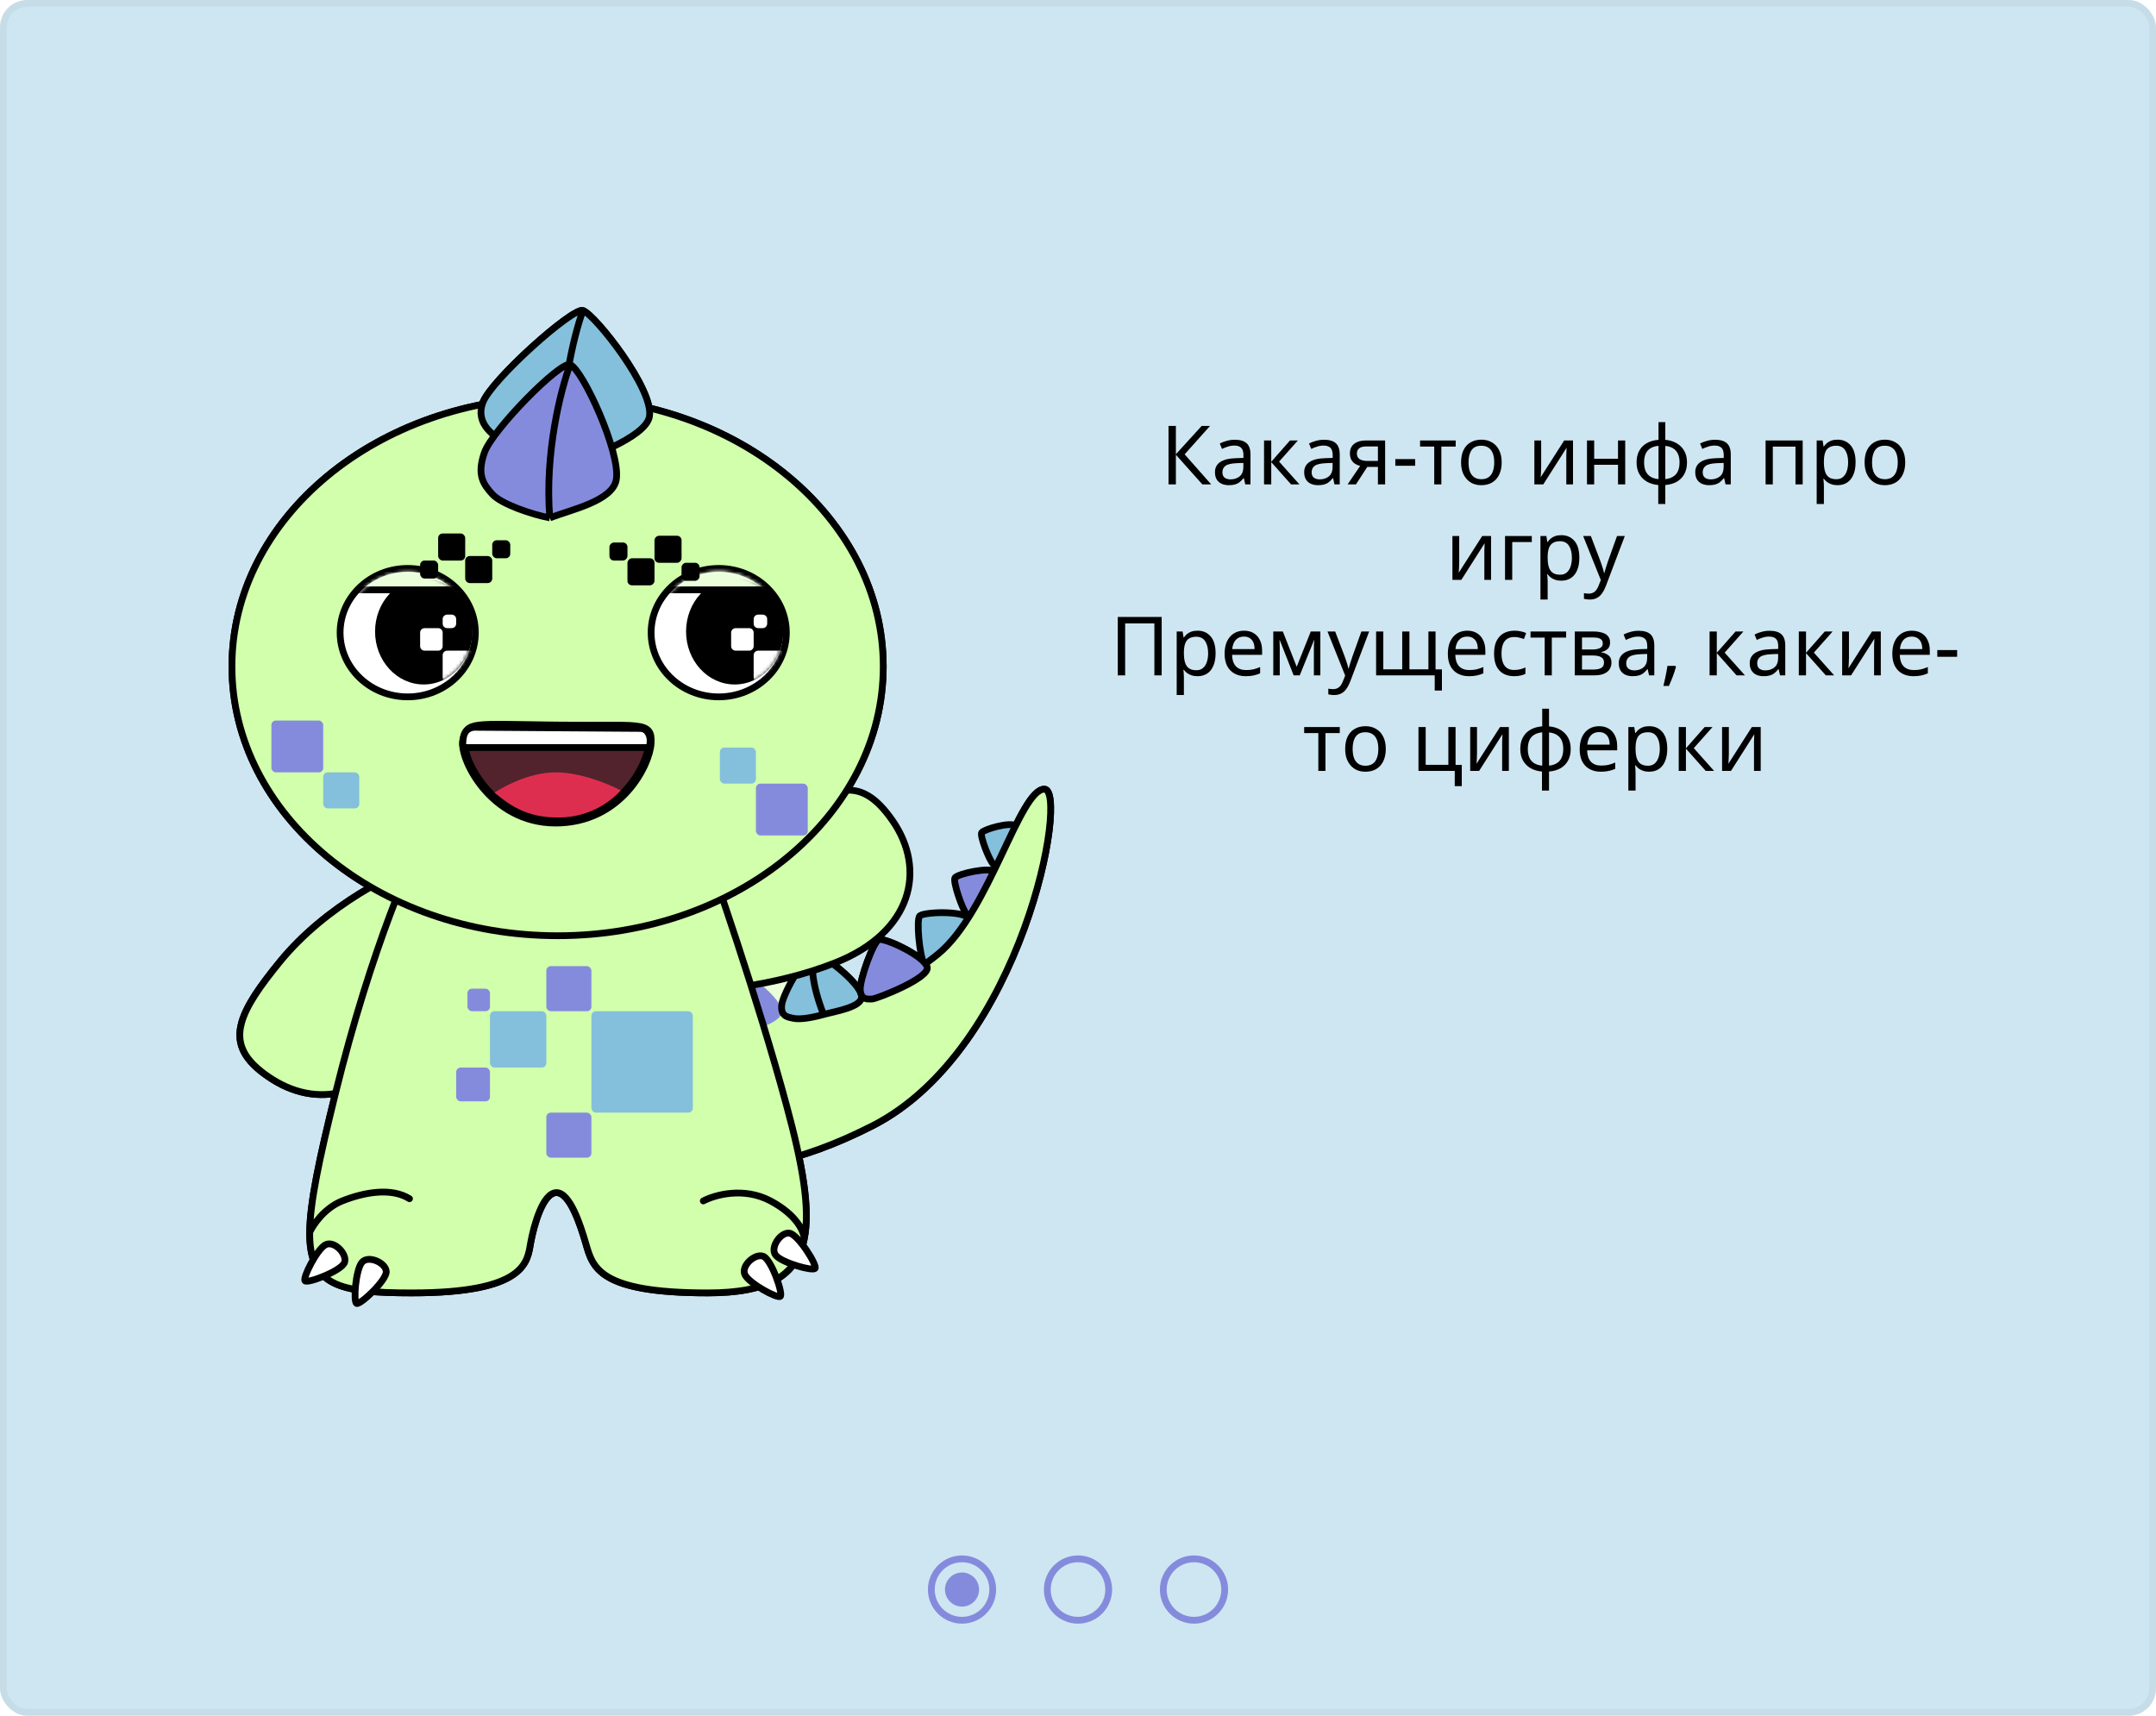 <svg width="632" height="503" viewBox="0 0 632 503" fill="none" xmlns="http://www.w3.org/2000/svg">
<rect width="632" height="503" rx="8" fill="#84C0DC" fill-opacity="0.4"/>
<rect x="1" y="1" width="630" height="501" rx="7" stroke="black" stroke-opacity="0.04" stroke-width="2"/>
<g clip-path="url(#clip0_1_839)">
<path d="M316 456C310.48 456 306 460.48 306 466C306 471.52 310.48 476 316 476C321.52 476 326 471.52 326 466C326 460.48 321.52 456 316 456ZM316 474C311.58 474 308 470.42 308 466C308 461.58 311.58 458 316 458C320.42 458 324 461.58 324 466C324 470.42 320.42 474 316 474Z" fill="#858BDC"/>
</g>
<g clip-path="url(#clip1_1_839)">
<path d="M350 456C344.48 456 340 460.48 340 466C340 471.52 344.48 476 350 476C355.52 476 360 471.52 360 466C360 460.48 355.52 456 350 456ZM350 474C345.58 474 342 470.42 342 466C342 461.58 345.58 458 350 458C354.42 458 358 461.58 358 466C358 470.42 354.42 474 350 474Z" fill="#858BDC"/>
</g>
<g clip-path="url(#clip2_1_839)">
<path d="M282 461C279.24 461 277 463.24 277 466C277 468.76 279.24 471 282 471C284.76 471 287 468.76 287 466C287 463.24 284.76 461 282 461ZM282 456C276.48 456 272 460.48 272 466C272 471.52 276.48 476 282 476C287.52 476 292 471.52 292 466C292 460.48 287.52 456 282 456ZM282 474C277.58 474 274 470.42 274 466C274 461.58 277.58 458 282 458C286.42 458 290 461.58 290 466C290 470.42 286.42 474 282 474Z" fill="#858BDC"/>
</g>
<path d="M226.871 295.439C208.638 298.61 195.051 309.312 190.537 314.267L183.931 337.058C191.528 337.829 211.347 352.583 255.609 330.122C299.87 307.661 313.413 231.358 306.146 231.358C298.88 231.358 289.961 267.362 275.097 279.584C260.233 291.806 249.663 291.475 226.871 295.439Z" fill="#EAFEDA" stroke="black" stroke-width="1.982"/>
<g filter="url(#filter0_ii_1_839)">
<path d="M207.356 305.131C205.842 304.872 203.156 304.899 203.292 300.785C203.428 296.672 211.078 282.613 213.115 282.514C215.662 282.39 228.407 291.543 229.157 296.143C229.751 299.785 221.008 301.784 217.272 303.158C213.535 304.533 209.626 305.518 207.356 305.131Z" fill="#858BDC"/>
</g>
<g filter="url(#filter1_ii_1_839)">
<path d="M232.43 298.506C231.104 298.19 228.712 298.048 229.169 294.51C229.625 290.973 236.539 279.234 238.36 279.274C240.636 279.323 252.272 288.088 252.564 292.1C252.795 295.276 244.852 296.461 241.415 297.416C237.978 298.371 234.42 298.98 232.43 298.506Z" fill="#84C0DC"/>
</g>
<path d="M241.415 297.416C237.978 298.371 234.42 298.98 232.43 298.506C231.104 298.19 228.712 298.048 229.169 294.51C229.625 290.973 236.539 279.234 238.36 279.274M241.415 297.416C244.852 296.461 252.795 295.276 252.564 292.1C252.272 288.088 240.636 279.323 238.36 279.274M241.415 297.416C237.964 288.552 237.771 283.076 238.36 279.274" stroke="black" stroke-width="1.982"/>
<g filter="url(#filter2_ii_1_839)">
<path d="M255.659 292.875C254.469 292.886 252.397 293.258 252.178 290.256C251.959 287.253 256.122 275.778 257.688 275.438C259.645 275.013 270.847 280.249 271.789 283.488C272.731 286.728 256.848 292.863 255.659 292.875Z" fill="#858BDC"/>
</g>
<path d="M255.659 292.875C254.469 292.886 252.397 293.258 252.178 290.256C251.959 287.253 256.122 275.778 257.688 275.438C259.645 275.013 270.847 280.249 271.789 283.488C272.731 286.728 256.848 292.863 255.659 292.875Z" stroke="black" stroke-width="1.982"/>
<g filter="url(#filter3_ii_1_839)">
<path d="M274.639 283.173C273.693 283.666 272.179 284.805 270.864 282.506C269.55 280.207 268.521 269.386 269.643 268.479C271.045 267.345 281.982 266.951 283.963 269.145C285.945 271.338 275.585 282.68 274.639 283.173Z" fill="#84C0DC"/>
</g>
<path d="M274.639 283.173C273.693 283.666 272.179 284.805 270.864 282.506C269.55 280.207 268.521 269.386 269.643 268.479C271.045 267.345 281.982 266.951 283.963 269.145C285.945 271.338 275.585 282.68 274.639 283.173Z" stroke="black" stroke-width="1.982"/>
<g filter="url(#filter4_ii_1_839)">
<path d="M286.894 268.435C286.203 268.987 285.162 270.153 283.634 268.496C282.106 266.839 279.199 258.215 279.958 257.299C280.906 256.154 289.911 254.088 291.973 255.553C294.034 257.017 287.586 267.883 286.894 268.435Z" fill="#858BDC"/>
</g>
<path d="M286.894 268.435C286.203 268.987 285.162 270.153 283.634 268.496C282.106 266.839 279.199 258.215 279.958 257.299C280.906 256.154 289.911 254.088 291.973 255.553C294.034 257.017 287.586 267.883 286.894 268.435Z" stroke="black" stroke-width="1.982"/>
<path d="M241.514 281.941C228.143 265.567 207.597 255.041 195.901 251.532C195.511 259.524 196.369 280.069 202.918 298.314C211.105 321.121 229.234 325.799 243.853 316.443C258.473 307.086 254.885 298.314 241.514 281.941Z" fill="#EAFEDA" stroke="black" stroke-width="1.982" stroke-linecap="round"/>
<path d="M82.086 281.905C95.457 265.55 116.003 255.037 127.699 251.532C128.088 259.515 127.231 280.036 120.681 298.259C112.494 321.039 94.366 325.712 79.746 316.366C65.127 307.021 68.715 298.259 82.086 281.905Z" fill="#EAFEDA" stroke="black" stroke-width="1.982" stroke-linecap="round"/>
<path d="M98.338 320.518C108.858 277.915 121.13 250.17 125.952 241.623H204.19C209.45 256.087 222.073 292.773 230.488 323.806C235.244 341.341 237.581 354.308 235.738 363.254C233.505 374.098 225.13 379.033 207.477 379.033C175.261 379.033 173.742 371.439 171.709 364.499C170.139 359.138 167.085 349.635 163.121 349.635C159.157 349.635 156.485 359.138 155.524 364.499C154.562 369.86 154.223 379.033 120.692 379.033C99.193 379.033 90.668 376.871 90.784 361.281C90.849 352.557 93.62 339.628 98.338 320.518Z" fill="#EAFEDA"/>
<path d="M235.738 363.254C233.505 374.098 225.13 379.033 207.477 379.033C175.261 379.033 173.742 371.439 171.709 364.499C170.139 359.138 167.085 349.635 163.121 349.635C159.157 349.635 156.485 359.138 155.524 364.499C154.562 369.86 154.223 379.033 120.692 379.033C99.193 379.033 90.668 376.871 90.784 361.281M235.738 363.254C237.581 354.308 235.244 341.341 230.488 323.806C222.073 292.773 209.45 256.087 204.19 241.623H125.952C121.13 250.17 108.858 277.915 98.338 320.518C93.62 339.628 90.849 352.557 90.784 361.281M235.738 363.254C235.742 361.281 233.776 356.285 225.886 352.077C217.997 347.869 209.45 350.324 206.162 352.077M90.784 361.281C91.768 359.09 95.051 354.181 100.31 352.077C106.885 349.447 114.775 348.132 120.034 351.419" stroke="black" stroke-width="1.982" stroke-linecap="round"/>
<path d="M258.912 195.379C258.912 238.813 216.355 274.324 163.451 274.324C110.548 274.324 67.991 238.813 67.991 195.379C67.991 151.945 110.548 116.434 163.451 116.434C216.355 116.434 258.912 151.945 258.912 195.379Z" fill="#EAFEDA" stroke="black" stroke-width="1.982"/>
<rect x="79.552" y="211.234" width="15.194" height="15.194" rx="1.321" fill="#858BDC"/>
<rect x="94.746" y="226.428" width="10.57" height="10.57" rx="1.321" fill="#84C0DC"/>
<rect x="221.587" y="229.731" width="15.194" height="15.194" rx="1.321" fill="#858BDC"/>
<rect x="211.016" y="219.161" width="10.57" height="10.57" rx="1.321" fill="#84C0DC"/>
<path d="M148.128 130.054C145.456 128.033 139.18 124.729 141.492 118.123C143.804 111.517 167.983 89.981 170.89 91.038C174.523 92.359 191.699 114.159 190.378 122.087C189.332 128.363 171.25 134.569 164.974 136.991C159.689 136 151.261 132.425 148.128 130.054Z" fill="#84C0DC"/>
<path d="M164.974 136.991C159.689 136 151.261 132.425 148.128 130.054C145.456 128.033 139.18 124.729 141.492 118.123C143.804 111.517 167.983 89.981 170.89 91.038M164.974 136.991C171.25 134.569 189.332 128.363 190.378 122.087C191.699 114.159 174.523 92.359 170.89 91.038M164.974 136.991C163.388 117.965 168.247 98.084 170.89 91.038" stroke="black" stroke-width="1.982"/>
<path d="M144.323 144.881C141.68 141.974 139.698 139.266 142.011 132.659C144.323 126.053 164.208 105.838 167.114 106.895C170.748 108.216 181.979 132.659 180.657 140.587C179.611 146.863 167.445 149.395 161.169 151.818C155.884 150.827 146.965 147.788 144.323 144.881Z" fill="#858BDC"/>
<path d="M161.169 151.818C155.884 150.827 146.965 147.788 144.323 144.881C141.68 141.974 139.698 139.266 142.011 132.659C144.323 126.053 164.208 105.838 167.114 106.895M161.169 151.818C167.445 149.395 179.611 146.863 180.657 140.587C181.979 132.659 170.748 108.216 167.114 106.895M161.169 151.818C159.583 132.792 164.472 113.942 167.114 106.895" stroke="black" stroke-width="1.982"/>
<path d="M139.339 185.469C139.339 195.823 130.512 204.297 119.52 204.297C108.528 204.297 99.701 195.823 99.701 185.469C99.701 175.116 108.528 166.642 119.52 166.642C130.512 166.642 139.339 175.116 139.339 185.469Z" fill="white" stroke="black" stroke-width="1.982"/>
<ellipse cx="124.198" cy="185.139" rx="14.257" ry="15.525" fill="black"/>
<mask id="mask0_1_839" style="mask-type:alpha" maskUnits="userSpaceOnUse" x="109" y="169" width="30" height="32">
<ellipse cx="124.144" cy="185.198" rx="14.204" ry="15.466" fill="black"/>
</mask>
<g mask="url(#mask0_1_839)">
<rect x="129.76" y="190.754" width="9.249" height="9.249" rx="1.321" fill="white"/>
<path d="M123.153 189.433C123.153 190.163 123.745 190.754 124.474 190.754H128.438C129.168 190.754 129.759 190.163 129.759 189.433V185.469C129.759 184.74 129.168 184.148 128.438 184.148H124.474C123.745 184.148 123.153 184.74 123.153 185.469V189.433Z" fill="white"/>
<path d="M129.76 182.827C129.76 183.557 130.351 184.148 131.081 184.148H132.402C133.132 184.148 133.723 183.557 133.723 182.827V181.506C133.723 180.776 133.132 180.184 132.402 180.184H131.081C130.351 180.184 129.76 180.776 129.76 181.506V182.827Z" fill="white"/>
</g>
<path d="M230.505 185.469C230.505 195.823 221.678 204.297 210.686 204.297C199.695 204.297 190.868 195.823 190.868 185.469C190.868 175.116 199.695 166.642 210.686 166.642C221.678 166.642 230.505 175.116 230.505 185.469Z" fill="white" stroke="black" stroke-width="1.982"/>
<ellipse cx="215.365" cy="185.139" rx="14.257" ry="15.525" fill="black"/>
<mask id="mask1_1_839" style="mask-type:alpha" maskUnits="userSpaceOnUse" x="100" y="167" width="39" height="37">
<path d="M138.049 185.564C138.049 195.288 129.767 203.196 119.52 203.196C109.273 203.196 100.991 195.288 100.991 185.564C100.991 175.839 109.273 167.931 119.52 167.931C129.767 167.931 138.049 175.839 138.049 185.564Z" fill="#EA3A44" stroke="black" stroke-width="0.598"/>
</mask>
<g mask="url(#mask1_1_839)">
<rect x="88.471" y="136.583" width="62.099" height="36.334" fill="#EAFEDA" stroke="black" stroke-width="1.982"/>
</g>
<mask id="mask2_1_839" style="mask-type:alpha" maskUnits="userSpaceOnUse" x="201" y="169" width="29" height="32">
<ellipse cx="215.365" cy="185.139" rx="14.257" ry="15.525" fill="black"/>
</mask>
<g mask="url(#mask2_1_839)">
<rect x="220.926" y="190.754" width="9.249" height="9.249" rx="1.321" fill="white"/>
<path d="M214.32 189.433C214.32 190.163 214.911 190.754 215.641 190.754H219.605C220.334 190.754 220.926 190.163 220.926 189.433V185.469C220.926 184.74 220.334 184.148 219.605 184.148H215.641C214.911 184.148 214.32 184.74 214.32 185.469V189.433Z" fill="white"/>
<path d="M220.926 182.827C220.926 183.557 221.518 184.148 222.247 184.148H223.569C224.298 184.148 224.89 183.557 224.89 182.827V181.506C224.89 180.776 224.298 180.184 223.569 180.184H222.247C221.518 180.184 220.926 180.776 220.926 181.506V182.827Z" fill="white"/>
</g>
<mask id="mask3_1_839" style="mask-type:alpha" maskUnits="userSpaceOnUse" x="191" y="167" width="39" height="37">
<path d="M229.215 185.438C229.215 195.162 220.933 203.07 210.686 203.07C200.439 203.07 192.157 195.162 192.157 185.438C192.157 175.713 200.439 167.805 210.686 167.805C220.933 167.805 229.215 175.713 229.215 185.438Z" fill="#EA3A44" stroke="black" stroke-width="0.598"/>
</mask>
<g mask="url(#mask3_1_839)">
<rect x="179.637" y="136.583" width="62.099" height="36.334" fill="#EAFEDA" stroke="black" stroke-width="1.982"/>
</g>
<rect x="123.153" y="164.329" width="5.285" height="5.285" rx="1.321" fill="black"/>
<rect x="144.293" y="158.384" width="5.285" height="5.285" rx="1.321" fill="black"/>
<rect x="136.366" y="163.008" width="7.928" height="7.928" rx="1.321" fill="black"/>
<rect x="128.438" y="156.402" width="7.928" height="7.928" rx="1.321" fill="black"/>
<rect width="5.285" height="5.285" rx="1.321" transform="matrix(-1 0 0 1 205.071 164.99)" fill="black"/>
<rect width="5.285" height="5.285" rx="1.321" transform="matrix(-1 0 0 1 183.931 159.044)" fill="black"/>
<rect width="7.928" height="7.928" rx="1.321" transform="matrix(-1 0 0 1 191.858 163.669)" fill="black"/>
<rect width="7.928" height="7.928" rx="1.321" transform="matrix(-1 0 0 1 199.786 157.062)" fill="black"/>
<path d="M174.682 234.686C161.697 239.182 153.54 235.421 148.917 233.176L195.112 217.18C193.18 221.694 187.666 230.19 174.682 234.686Z" fill="white" stroke="black" stroke-width="2.643" stroke-linecap="round"/>
<rect x="173.361" y="296.455" width="29.728" height="29.728" rx="1.321" fill="#84C0DC"/>
<rect x="160.148" y="326.183" width="13.213" height="13.213" rx="1.321" fill="#858BDC"/>
<rect x="160.148" y="283.242" width="13.213" height="13.213" rx="1.321" fill="#858BDC"/>
<rect x="143.633" y="296.455" width="16.516" height="16.516" rx="1.321" fill="#84C0DC"/>
<rect x="137.026" y="289.848" width="6.606" height="6.606" rx="1.321" fill="#858BDC"/>
<rect x="133.723" y="312.97" width="9.909" height="9.909" rx="1.321" fill="#858BDC"/>
<g filter="url(#filter5_ii_1_839)">
<path d="M293.928 253.215C293.369 253.713 292.538 254.747 291.208 253.412C289.879 252.077 287.168 244.903 287.771 244.094C288.526 243.082 295.976 240.931 297.745 242.079C299.514 243.228 294.488 252.717 293.928 253.215Z" fill="#84C0DC"/>
</g>
<path d="M293.928 253.215C293.369 253.713 292.538 254.747 291.208 253.412C289.879 252.077 287.168 244.903 287.771 244.094C288.526 243.082 295.976 240.931 297.745 242.079C299.514 243.228 294.488 252.717 293.928 253.215Z" stroke="black" stroke-width="1.982"/>
<path d="M223.238 304.151C206.326 293.119 206.282 273.944 208.374 265.735L201.437 268.362C201.437 268.362 195.624 271.777 201.437 290.689C207.251 309.601 221.917 318.488 228.523 320.567C228.523 320.567 225.55 305.659 223.238 304.151Z" fill="#84C0DC" stroke="black" stroke-width="2.339" stroke-linecap="round"/>
<path d="M104.594 305.142C123.422 294.11 123.471 274.935 121.142 266.726L128.865 269.353C128.865 269.353 135.337 272.768 128.865 291.68C122.393 310.592 106.065 319.479 98.71 321.558C98.71 321.558 102.02 306.65 104.594 305.142Z" fill="#84C0DC" stroke="black" stroke-width="2.339" stroke-linecap="round"/>
<path d="M226.871 295.439C208.638 298.61 195.051 309.312 190.537 314.267L183.931 337.058C191.528 337.829 211.347 352.583 255.609 330.122C299.87 307.661 313.413 231.358 306.146 231.358C298.88 231.358 289.961 267.362 275.097 279.584C260.233 291.806 249.663 291.475 226.871 295.439Z" fill="#D1FFAC" stroke="black" stroke-width="1.982"/>
<g filter="url(#filter6_ii_1_839)">
<path d="M207.356 305.131C205.842 304.872 203.156 304.899 203.292 300.785C203.428 296.672 211.078 282.613 213.115 282.514C215.662 282.39 228.407 291.543 229.157 296.143C229.751 299.785 221.008 301.784 217.272 303.158C213.535 304.533 209.626 305.518 207.356 305.131Z" fill="#858BDC"/>
</g>
<g filter="url(#filter7_ii_1_839)">
<path d="M232.43 298.506C231.104 298.19 228.712 298.048 229.169 294.51C229.625 290.973 236.539 279.234 238.36 279.274C240.636 279.323 252.272 288.088 252.564 292.1C252.795 295.276 244.852 296.461 241.415 297.416C237.978 298.371 234.42 298.98 232.43 298.506Z" fill="#84C0DC"/>
</g>
<path d="M241.415 297.416C237.978 298.371 234.42 298.98 232.43 298.506C231.104 298.19 228.712 298.048 229.169 294.51C229.625 290.973 236.539 279.234 238.36 279.274M241.415 297.416C244.852 296.461 252.795 295.276 252.564 292.1C252.272 288.088 240.636 279.323 238.36 279.274M241.415 297.416C237.964 288.552 237.771 283.076 238.36 279.274" stroke="black" stroke-width="1.982"/>
<g filter="url(#filter8_ii_1_839)">
<path d="M255.659 292.875C254.469 292.886 252.397 293.258 252.178 290.256C251.959 287.253 256.122 275.778 257.688 275.438C259.645 275.013 270.847 280.249 271.789 283.488C272.731 286.728 256.848 292.863 255.659 292.875Z" fill="#858BDC"/>
</g>
<path d="M255.659 292.875C254.469 292.886 252.397 293.258 252.178 290.256C251.959 287.253 256.122 275.778 257.688 275.438C259.645 275.013 270.847 280.249 271.789 283.488C272.731 286.728 256.848 292.863 255.659 292.875Z" stroke="black" stroke-width="1.982"/>
<path d="M227.282 244.185C211.383 258.117 201.578 279.017 198.477 290.827C206.478 290.939 226.981 289.368 244.988 282.188C267.496 273.213 271.541 254.933 261.682 240.648C251.823 226.362 243.182 230.253 227.282 244.185Z" fill="#D1FFAC" stroke="black" stroke-width="1.982" stroke-linecap="round"/>
<path d="M82.086 281.905C95.457 265.55 116.003 255.037 127.699 251.532C128.088 259.515 127.231 280.036 120.681 298.259C112.494 321.039 94.366 325.712 79.746 316.366C76.598 314.354 74.294 312.368 72.75 310.328C70.275 307.057 69.755 303.646 70.842 299.758C72.225 294.81 76.211 289.09 82.086 281.905Z" fill="#D1FFAC" stroke="black" stroke-width="1.982" stroke-linecap="round"/>
<path d="M98.338 320.518C108.858 277.915 121.13 250.17 125.952 241.623H204.19C209.45 256.087 222.073 292.773 230.488 323.806C235.244 341.341 237.581 354.308 235.738 363.254C233.505 374.098 225.13 379.033 207.477 379.033C175.261 379.033 173.742 371.439 171.709 364.499C170.139 359.138 167.085 349.635 163.121 349.635C159.157 349.635 156.485 359.138 155.524 364.499C154.562 369.86 154.223 379.033 120.692 379.033C99.193 379.033 90.668 376.871 90.784 361.281C90.849 352.557 93.62 339.628 98.338 320.518Z" fill="#D1FFAC"/>
<path d="M235.738 363.254C233.505 374.098 225.13 379.033 207.477 379.033C175.261 379.033 173.742 371.439 171.709 364.499C170.139 359.138 167.085 349.635 163.121 349.635C159.157 349.635 156.485 359.138 155.524 364.499C154.562 369.86 154.223 379.033 120.692 379.033C99.193 379.033 90.668 376.871 90.784 361.281M235.738 363.254C237.581 354.308 235.244 341.341 230.488 323.806C222.073 292.773 209.45 256.087 204.19 241.623H125.952C121.13 250.17 108.858 277.915 98.338 320.518C93.62 339.628 90.849 352.557 90.784 361.281M235.738 363.254C235.742 361.281 233.776 356.285 225.886 352.077C217.997 347.869 209.45 350.324 206.162 352.077M90.784 361.281C91.768 359.09 95.051 354.181 100.31 352.077C106.885 349.447 114.775 348.132 120.034 351.419" stroke="black" stroke-width="1.982" stroke-linecap="round"/>
<path d="M258.912 195.379C258.912 238.813 216.355 274.324 163.451 274.324C110.548 274.324 67.991 238.813 67.991 195.379C67.991 151.945 110.548 116.434 163.451 116.434C216.355 116.434 258.912 151.945 258.912 195.379Z" fill="#D1FFAC" stroke="black" stroke-width="1.982"/>
<rect x="79.552" y="211.234" width="15.194" height="15.194" rx="1.321" fill="#858BDC"/>
<rect x="94.746" y="226.428" width="10.57" height="10.57" rx="1.321" fill="#84C0DC"/>
<rect x="221.587" y="229.731" width="15.194" height="15.194" rx="1.321" fill="#858BDC"/>
<rect x="211.016" y="219.161" width="10.57" height="10.57" rx="1.321" fill="#84C0DC"/>
<path d="M148.128 130.054C145.456 128.033 139.18 124.729 141.492 118.123C143.804 111.517 167.983 89.981 170.89 91.038C174.523 92.359 191.699 114.159 190.378 122.087C189.332 128.363 171.25 134.569 164.974 136.991C159.689 136 151.261 132.425 148.128 130.054Z" fill="#84C0DC"/>
<path d="M164.974 136.991C159.689 136 151.261 132.425 148.128 130.054C145.456 128.033 139.18 124.729 141.492 118.123C143.804 111.517 167.983 89.981 170.89 91.038M164.974 136.991C171.25 134.569 189.332 128.363 190.378 122.087C191.699 114.159 174.523 92.359 170.89 91.038M164.974 136.991C163.388 117.965 168.247 98.084 170.89 91.038" stroke="black" stroke-width="1.982"/>
<path d="M144.323 144.881C141.68 141.974 139.698 139.266 142.011 132.659C144.323 126.053 164.208 105.838 167.114 106.895C170.748 108.216 181.979 132.659 180.657 140.587C179.611 146.863 167.445 149.395 161.169 151.818C155.884 150.827 146.965 147.788 144.323 144.881Z" fill="#858BDC"/>
<path d="M161.169 151.818C155.884 150.827 146.965 147.788 144.323 144.881C141.68 141.974 139.698 139.266 142.011 132.659C144.323 126.053 164.208 105.838 167.114 106.895M161.169 151.818C167.445 149.395 179.611 146.863 180.657 140.587C181.979 132.659 170.748 108.216 167.114 106.895M161.169 151.818C159.583 132.792 164.472 113.942 167.114 106.895" stroke="black" stroke-width="1.982"/>
<path d="M139.339 185.469C139.339 195.823 130.512 204.297 119.52 204.297C108.528 204.297 99.701 195.823 99.701 185.469C99.701 175.116 108.528 166.642 119.52 166.642C130.512 166.642 139.339 175.116 139.339 185.469Z" fill="white" stroke="black" stroke-width="1.982"/>
<ellipse cx="124.198" cy="185.139" rx="14.257" ry="15.525" fill="black"/>
<mask id="mask4_1_839" style="mask-type:alpha" maskUnits="userSpaceOnUse" x="109" y="169" width="30" height="32">
<ellipse cx="124.144" cy="185.198" rx="14.204" ry="15.466" fill="black"/>
</mask>
<g mask="url(#mask4_1_839)">
<rect x="129.76" y="190.754" width="9.249" height="9.249" rx="1.321" fill="white"/>
<path d="M123.153 189.433C123.153 190.163 123.745 190.754 124.474 190.754H128.438C129.168 190.754 129.759 190.163 129.759 189.433V185.469C129.759 184.74 129.168 184.148 128.438 184.148H124.474C123.745 184.148 123.153 184.74 123.153 185.469V189.433Z" fill="white"/>
<path d="M129.76 182.827C129.76 183.557 130.351 184.148 131.081 184.148H132.402C133.132 184.148 133.723 183.557 133.723 182.827V181.506C133.723 180.776 133.132 180.184 132.402 180.184H131.081C130.351 180.184 129.76 180.776 129.76 181.506V182.827Z" fill="white"/>
</g>
<path d="M230.505 185.469C230.505 195.823 221.678 204.297 210.686 204.297C199.695 204.297 190.868 195.823 190.868 185.469C190.868 175.116 199.695 166.642 210.686 166.642C221.678 166.642 230.505 175.116 230.505 185.469Z" fill="white" stroke="black" stroke-width="1.982"/>
<ellipse cx="215.365" cy="185.139" rx="14.257" ry="15.525" fill="black"/>
<mask id="mask5_1_839" style="mask-type:alpha" maskUnits="userSpaceOnUse" x="100" y="167" width="39" height="37">
<path d="M138.049 185.564C138.049 195.288 129.767 203.196 119.52 203.196C109.273 203.196 100.991 195.288 100.991 185.564C100.991 175.839 109.273 167.931 119.52 167.931C129.767 167.931 138.049 175.839 138.049 185.564Z" fill="#EA3A44" stroke="black" stroke-width="0.598"/>
</mask>
<g mask="url(#mask5_1_839)">
<rect x="88.471" y="136.583" width="62.099" height="36.334" fill="#EAFEDA" stroke="black" stroke-width="1.982"/>
</g>
<mask id="mask6_1_839" style="mask-type:alpha" maskUnits="userSpaceOnUse" x="201" y="169" width="29" height="32">
<ellipse cx="215.365" cy="185.139" rx="14.257" ry="15.525" fill="black"/>
</mask>
<g mask="url(#mask6_1_839)">
<rect x="220.926" y="190.754" width="9.249" height="9.249" rx="1.321" fill="white"/>
<path d="M214.32 189.433C214.32 190.163 214.911 190.754 215.641 190.754H219.605C220.334 190.754 220.926 190.163 220.926 189.433V185.469C220.926 184.74 220.334 184.148 219.605 184.148H215.641C214.911 184.148 214.32 184.74 214.32 185.469V189.433Z" fill="white"/>
<path d="M220.926 182.827C220.926 183.557 221.518 184.148 222.247 184.148H223.569C224.298 184.148 224.89 183.557 224.89 182.827V181.506C224.89 180.776 224.298 180.184 223.569 180.184H222.247C221.518 180.184 220.926 180.776 220.926 181.506V182.827Z" fill="white"/>
</g>
<mask id="mask7_1_839" style="mask-type:alpha" maskUnits="userSpaceOnUse" x="191" y="167" width="39" height="37">
<path d="M229.215 185.438C229.215 195.162 220.933 203.07 210.686 203.07C200.439 203.07 192.157 195.162 192.157 185.438C192.157 175.713 200.439 167.805 210.686 167.805C220.933 167.805 229.215 175.713 229.215 185.438Z" fill="#EA3A44" stroke="black" stroke-width="0.598"/>
</mask>
<g mask="url(#mask7_1_839)">
<rect x="179.637" y="136.583" width="62.099" height="36.334" fill="#EAFEDA" stroke="black" stroke-width="1.982"/>
</g>
<rect x="123.153" y="164.329" width="5.285" height="5.285" rx="1.321" fill="black"/>
<rect x="144.293" y="158.384" width="5.285" height="5.285" rx="1.321" fill="black"/>
<rect x="136.366" y="163.008" width="7.928" height="7.928" rx="1.321" fill="black"/>
<rect x="128.438" y="156.402" width="7.928" height="7.928" rx="1.321" fill="black"/>
<rect width="5.285" height="5.285" rx="1.321" transform="matrix(-1 0 0 1 205.071 164.99)" fill="black"/>
<rect width="5.285" height="5.285" rx="1.321" transform="matrix(-1 0 0 1 183.931 159.044)" fill="black"/>
<rect width="7.928" height="7.928" rx="1.321" transform="matrix(-1 0 0 1 191.858 163.669)" fill="black"/>
<rect width="7.928" height="7.928" rx="1.321" transform="matrix(-1 0 0 1 199.786 157.062)" fill="black"/>
<path d="M162.86 240.962C143.772 240.962 134.714 221.804 136.035 216.849C137.357 211.895 137.826 212.555 162.86 212.885C187.895 213.216 190.867 211.564 190.537 217.84C190.207 224.116 181.949 240.962 162.86 240.962Z" fill="#52232C" stroke="black" stroke-width="2.643" stroke-linecap="round"/>
<rect x="173.361" y="296.455" width="29.728" height="29.728" rx="1.321" fill="#84C0DC"/>
<rect x="160.148" y="326.183" width="13.213" height="13.213" rx="1.321" fill="#858BDC"/>
<rect x="160.148" y="283.242" width="13.213" height="13.213" rx="1.321" fill="#858BDC"/>
<rect x="143.633" y="296.455" width="16.516" height="16.516" rx="1.321" fill="#84C0DC"/>
<rect x="137.026" y="289.848" width="6.606" height="6.606" rx="1.321" fill="#858BDC"/>
<rect x="133.723" y="312.97" width="9.909" height="9.909" rx="1.321" fill="#858BDC"/>
<path d="M104.499 382.119C103.55 381.509 104.251 372.354 106.073 370.107C107.894 367.86 113.11 370.173 113.225 372.775C113.339 375.377 105.447 382.729 104.499 382.119Z" fill="white" stroke="black" stroke-width="1.982" stroke-linecap="round"/>
<path d="M228.721 380.073C227.778 380.691 219.7 376.325 218.389 373.747C217.077 371.169 221.313 367.346 223.736 368.3C226.16 369.254 229.664 379.454 228.721 380.073Z" fill="white" stroke="black" stroke-width="1.982" stroke-linecap="round"/>
<path d="M89.393 375.475C88.744 374.553 92.845 366.337 95.379 364.942C97.913 363.547 101.872 367.657 100.998 370.11C100.123 372.563 90.042 376.397 89.393 375.475Z" fill="white" stroke="black" stroke-width="1.982" stroke-linecap="round"/>
<path d="M238.914 371.871C238.134 372.686 229.282 370.246 227.425 368.029C225.567 365.811 228.836 361.134 231.411 361.519C233.987 361.904 239.694 371.056 238.914 371.871Z" fill="white" stroke="black" stroke-width="1.982" stroke-linecap="round"/>
<path d="M162.13 226.441C154.731 226.705 147.596 230.612 144.954 232.374C149.909 236.338 154.533 239.654 163.782 239.654C173.366 239.654 179.637 234.356 181.949 231.713C178.205 229.731 169.529 226.177 162.13 226.441Z" fill="#DE2E50"/>
<path d="M189.813 219.161H136.299C135.961 219.161 135.68 218.907 135.668 218.569C135.639 217.774 135.665 216.33 136.118 215.198C136.779 213.546 138.43 213.216 139.091 213.216C139.751 213.216 185.995 213.546 187.317 213.546C188.638 213.546 189.629 213.876 190.289 215.528C190.755 216.692 190.564 218.019 190.411 218.702C190.349 218.98 190.098 219.161 189.813 219.161Z" fill="white" stroke="black" stroke-width="1.982"/>
<path d="M355.039 142H352.447L344.695 133.312V142H342.535V124.864H344.695V133.168L352.255 124.864H354.703L347.263 133.192L355.039 142ZM361.955 128.92C363.523 128.92 364.683 129.264 365.435 129.952C366.187 130.64 366.563 131.736 366.563 133.24V142H365.027L364.619 140.176H364.523C364.155 140.64 363.771 141.032 363.371 141.352C362.987 141.656 362.539 141.88 362.027 142.024C361.531 142.168 360.923 142.24 360.203 142.24C359.435 142.24 358.739 142.104 358.115 141.832C357.507 141.56 357.027 141.144 356.675 140.584C356.323 140.008 356.147 139.288 356.147 138.424C356.147 137.144 356.651 136.16 357.659 135.472C358.667 134.768 360.219 134.384 362.315 134.32L364.499 134.248V133.48C364.499 132.408 364.267 131.664 363.803 131.248C363.339 130.832 362.683 130.624 361.835 130.624C361.163 130.624 360.523 130.728 359.915 130.936C359.307 131.128 358.739 131.352 358.211 131.608L357.563 130.024C358.123 129.72 358.787 129.464 359.555 129.256C360.323 129.032 361.123 128.92 361.955 128.92ZM362.579 135.784C360.979 135.848 359.867 136.104 359.243 136.552C358.635 137 358.331 137.632 358.331 138.448C358.331 139.168 358.547 139.696 358.979 140.032C359.427 140.368 359.995 140.536 360.683 140.536C361.771 140.536 362.675 140.24 363.395 139.648C364.115 139.04 364.475 138.112 364.475 136.864V135.712L362.579 135.784ZM378.144 129.136H380.448L374.952 135.328L380.904 142H378.456L372.648 135.472V142H370.536V129.136H372.648V135.376L378.144 129.136ZM388.111 128.92C389.679 128.92 390.839 129.264 391.591 129.952C392.343 130.64 392.719 131.736 392.719 133.24V142H391.183L390.775 140.176H390.679C390.311 140.64 389.927 141.032 389.527 141.352C389.143 141.656 388.695 141.88 388.183 142.024C387.687 142.168 387.079 142.24 386.359 142.24C385.591 142.24 384.895 142.104 384.271 141.832C383.663 141.56 383.183 141.144 382.831 140.584C382.479 140.008 382.303 139.288 382.303 138.424C382.303 137.144 382.807 136.16 383.815 135.472C384.823 134.768 386.375 134.384 388.471 134.32L390.655 134.248V133.48C390.655 132.408 390.423 131.664 389.959 131.248C389.495 130.832 388.839 130.624 387.991 130.624C387.319 130.624 386.679 130.728 386.071 130.936C385.463 131.128 384.895 131.352 384.367 131.608L383.719 130.024C384.279 129.72 384.943 129.464 385.711 129.256C386.479 129.032 387.279 128.92 388.111 128.92ZM388.735 135.784C387.135 135.848 386.023 136.104 385.399 136.552C384.791 137 384.487 137.632 384.487 138.448C384.487 139.168 384.703 139.696 385.135 140.032C385.583 140.368 386.151 140.536 386.839 140.536C387.927 140.536 388.831 140.24 389.551 139.648C390.271 139.04 390.631 138.112 390.631 136.864V135.712L388.735 135.784ZM397.484 142H395.036L398.708 136.6C398.212 136.472 397.732 136.272 397.268 136C396.804 135.712 396.428 135.32 396.14 134.824C395.852 134.312 395.708 133.68 395.708 132.928C395.708 131.696 396.124 130.76 396.956 130.12C397.788 129.464 398.892 129.136 400.268 129.136H406.028V142H403.916V136.888H400.796L397.484 142ZM397.748 132.952C397.748 133.688 398.02 134.24 398.564 134.608C399.124 134.96 399.9 135.136 400.892 135.136H403.916V130.888H400.484C399.508 130.888 398.804 131.08 398.372 131.464C397.956 131.848 397.748 132.344 397.748 132.952ZM409.02 136.551V134.582H414.832V136.551H409.02ZM426.713 130.912H422.513V142H420.425V130.912H416.273V129.136H426.713V130.912ZM440.197 135.544C440.197 136.616 440.053 137.568 439.765 138.4C439.493 139.216 439.093 139.912 438.565 140.488C438.053 141.064 437.421 141.504 436.669 141.808C435.933 142.096 435.109 142.24 434.197 142.24C433.349 142.24 432.565 142.096 431.845 141.808C431.125 141.504 430.501 141.064 429.973 140.488C429.445 139.912 429.029 139.216 428.725 138.4C428.437 137.568 428.293 136.616 428.293 135.544C428.293 134.12 428.533 132.92 429.013 131.944C429.493 130.952 430.181 130.2 431.077 129.688C431.973 129.16 433.037 128.896 434.269 128.896C435.437 128.896 436.461 129.16 437.341 129.688C438.237 130.2 438.933 130.952 439.429 131.944C439.941 132.92 440.197 134.12 440.197 135.544ZM430.477 135.544C430.477 136.552 430.605 137.432 430.861 138.184C431.133 138.92 431.549 139.488 432.109 139.888C432.669 140.288 433.381 140.488 434.245 140.488C435.109 140.488 435.821 140.288 436.381 139.888C436.941 139.488 437.349 138.92 437.605 138.184C437.877 137.432 438.013 136.552 438.013 135.544C438.013 134.52 437.877 133.648 437.605 132.928C437.333 132.208 436.917 131.656 436.357 131.272C435.813 130.872 435.101 130.672 434.221 130.672C432.909 130.672 431.957 131.104 431.365 131.968C430.773 132.832 430.477 134.024 430.477 135.544ZM451.77 136.984C451.77 137.128 451.762 137.336 451.746 137.608C451.746 137.864 451.738 138.144 451.722 138.448C451.706 138.736 451.69 139.016 451.674 139.288C451.658 139.544 451.642 139.752 451.626 139.912L458.514 129.136H461.106V142H459.138V134.416C459.138 134.16 459.138 133.824 459.138 133.408C459.154 132.992 459.17 132.584 459.186 132.184C459.202 131.768 459.218 131.456 459.234 131.248L452.394 142H449.778V129.136H451.77V136.984ZM467.312 129.136V134.488H474.296V129.136H476.408V142H474.296V136.264H467.312V142H465.2V129.136H467.312ZM488.161 128.944C489.441 129.056 490.553 129.392 491.497 129.952C492.457 130.512 493.201 131.264 493.729 132.208C494.257 133.152 494.521 134.272 494.521 135.568C494.521 136.864 494.265 137.992 493.753 138.952C493.241 139.896 492.513 140.648 491.569 141.208C490.625 141.752 489.489 142.08 488.161 142.192V147.76H486.097V142.192C484.833 142.08 483.721 141.752 482.761 141.208C481.801 140.648 481.057 139.896 480.529 138.952C480.001 137.992 479.737 136.864 479.737 135.568C479.737 134.256 479.993 133.128 480.505 132.184C481.017 131.224 481.753 130.472 482.713 129.928C483.673 129.368 484.825 129.04 486.169 128.944V123.76H488.161V128.944ZM486.169 130.696C485.193 130.792 484.393 131.04 483.769 131.44C483.145 131.84 482.681 132.384 482.377 133.072C482.089 133.76 481.945 134.592 481.945 135.568C481.945 136.528 482.089 137.36 482.377 138.064C482.681 138.752 483.145 139.304 483.769 139.72C484.393 140.12 485.193 140.368 486.169 140.464V130.696ZM488.161 140.464C489.121 140.352 489.905 140.096 490.513 139.696C491.137 139.296 491.593 138.752 491.881 138.064C492.185 137.36 492.337 136.528 492.337 135.568C492.337 134.608 492.185 133.784 491.881 133.096C491.577 132.408 491.113 131.864 490.489 131.464C489.881 131.064 489.105 130.816 488.161 130.72V140.464ZM502.744 128.92C504.312 128.92 505.472 129.264 506.224 129.952C506.976 130.64 507.352 131.736 507.352 133.24V142H505.816L505.408 140.176H505.312C504.944 140.64 504.56 141.032 504.16 141.352C503.776 141.656 503.328 141.88 502.816 142.024C502.32 142.168 501.712 142.24 500.992 142.24C500.224 142.24 499.528 142.104 498.904 141.832C498.296 141.56 497.816 141.144 497.464 140.584C497.112 140.008 496.936 139.288 496.936 138.424C496.936 137.144 497.44 136.16 498.448 135.472C499.456 134.768 501.008 134.384 503.104 134.32L505.288 134.248V133.48C505.288 132.408 505.056 131.664 504.592 131.248C504.128 130.832 503.472 130.624 502.624 130.624C501.952 130.624 501.312 130.728 500.704 130.936C500.096 131.128 499.528 131.352 499 131.608L498.352 130.024C498.912 129.72 499.576 129.464 500.344 129.256C501.112 129.032 501.912 128.92 502.744 128.92ZM503.368 135.784C501.768 135.848 500.656 136.104 500.032 136.552C499.424 137 499.12 137.632 499.12 138.448C499.12 139.168 499.336 139.696 499.768 140.032C500.216 140.368 500.784 140.536 501.472 140.536C502.56 140.536 503.464 140.24 504.184 139.648C504.904 139.04 505.264 138.112 505.264 136.864V135.712L503.368 135.784ZM528.432 129.136V142H526.32V130.936H519.672V142H517.56V129.136H528.432ZM538.656 128.896C540.24 128.896 541.512 129.448 542.472 130.552C543.448 131.656 543.936 133.32 543.936 135.544C543.936 137 543.712 138.232 543.264 139.24C542.832 140.232 542.216 140.984 541.416 141.496C540.632 141.992 539.704 142.24 538.632 142.24C537.976 142.24 537.392 142.152 536.88 141.976C536.368 141.8 535.928 141.576 535.56 141.304C535.208 141.016 534.904 140.704 534.648 140.368H534.504C534.536 140.64 534.568 140.984 534.6 141.4C534.632 141.816 534.648 142.176 534.648 142.48V147.76H532.536V129.136H534.264L534.552 130.888H534.648C534.904 130.52 535.208 130.184 535.56 129.88C535.928 129.576 536.36 129.336 536.856 129.16C537.368 128.984 537.968 128.896 538.656 128.896ZM538.272 130.672C537.408 130.672 536.712 130.84 536.184 131.176C535.656 131.496 535.272 131.984 535.032 132.64C534.792 133.296 534.664 134.128 534.648 135.136V135.544C534.648 136.6 534.76 137.496 534.984 138.232C535.208 138.968 535.584 139.528 536.112 139.912C536.656 140.296 537.392 140.488 538.32 140.488C539.104 140.488 539.744 140.272 540.24 139.84C540.752 139.408 541.128 138.824 541.368 138.088C541.624 137.336 541.752 136.48 541.752 135.52C541.752 134.048 541.464 132.872 540.888 131.992C540.328 131.112 539.456 130.672 538.272 130.672ZM558.486 135.544C558.486 136.616 558.342 137.568 558.054 138.4C557.782 139.216 557.382 139.912 556.854 140.488C556.342 141.064 555.71 141.504 554.958 141.808C554.222 142.096 553.398 142.24 552.486 142.24C551.638 142.24 550.854 142.096 550.134 141.808C549.414 141.504 548.79 141.064 548.262 140.488C547.734 139.912 547.318 139.216 547.014 138.4C546.726 137.568 546.582 136.616 546.582 135.544C546.582 134.12 546.822 132.92 547.302 131.944C547.782 130.952 548.47 130.2 549.366 129.688C550.262 129.16 551.326 128.896 552.558 128.896C553.726 128.896 554.75 129.16 555.63 129.688C556.526 130.2 557.222 130.952 557.718 131.944C558.23 132.92 558.486 134.12 558.486 135.544ZM548.766 135.544C548.766 136.552 548.894 137.432 549.15 138.184C549.422 138.92 549.838 139.488 550.398 139.888C550.958 140.288 551.67 140.488 552.534 140.488C553.398 140.488 554.11 140.288 554.67 139.888C555.23 139.488 555.638 138.92 555.894 138.184C556.166 137.432 556.302 136.552 556.302 135.544C556.302 134.52 556.166 133.648 555.894 132.928C555.622 132.208 555.206 131.656 554.646 131.272C554.102 130.872 553.39 130.672 552.51 130.672C551.198 130.672 550.246 131.104 549.654 131.968C549.062 132.832 548.766 134.024 548.766 135.544ZM427.747 164.984C427.747 165.128 427.739 165.336 427.723 165.608C427.723 165.864 427.715 166.144 427.699 166.448C427.683 166.736 427.667 167.016 427.651 167.288C427.635 167.544 427.619 167.752 427.603 167.912L434.491 157.136H437.083V170H435.115V162.416C435.115 162.16 435.115 161.824 435.115 161.408C435.131 160.992 435.147 160.584 435.163 160.184C435.179 159.768 435.195 159.456 435.211 159.248L428.371 170H425.755V157.136H427.747V164.984ZM449.025 157.136V158.912H443.289V170H441.177V157.136H449.025ZM457.68 156.896C459.264 156.896 460.536 157.448 461.496 158.552C462.472 159.656 462.96 161.32 462.96 163.544C462.96 165 462.736 166.232 462.288 167.24C461.856 168.232 461.24 168.984 460.44 169.496C459.656 169.992 458.728 170.24 457.656 170.24C457 170.24 456.416 170.152 455.904 169.976C455.392 169.8 454.952 169.576 454.584 169.304C454.232 169.016 453.928 168.704 453.672 168.368H453.528C453.56 168.64 453.592 168.984 453.624 169.4C453.656 169.816 453.672 170.176 453.672 170.48V175.76H451.56V157.136H453.288L453.576 158.888H453.672C453.928 158.52 454.232 158.184 454.584 157.88C454.952 157.576 455.384 157.336 455.88 157.16C456.392 156.984 456.992 156.896 457.68 156.896ZM457.296 158.672C456.432 158.672 455.736 158.84 455.208 159.176C454.68 159.496 454.296 159.984 454.056 160.64C453.816 161.296 453.688 162.128 453.672 163.136V163.544C453.672 164.6 453.784 165.496 454.008 166.232C454.232 166.968 454.608 167.528 455.136 167.912C455.68 168.296 456.416 168.488 457.344 168.488C458.128 168.488 458.768 168.272 459.264 167.84C459.776 167.408 460.152 166.824 460.392 166.088C460.648 165.336 460.776 164.48 460.776 163.52C460.776 162.048 460.488 160.872 459.912 159.992C459.352 159.112 458.48 158.672 457.296 158.672ZM464.075 157.136H466.331L469.115 164.456C469.275 164.888 469.419 165.304 469.547 165.704C469.691 166.104 469.819 166.496 469.931 166.88C470.043 167.248 470.131 167.608 470.195 167.96H470.291C470.387 167.56 470.539 167.04 470.747 166.4C470.955 165.744 471.171 165.088 471.395 164.432L474.011 157.136H476.291L470.747 171.776C470.443 172.576 470.083 173.272 469.667 173.864C469.267 174.472 468.771 174.936 468.179 175.256C467.603 175.592 466.899 175.76 466.067 175.76C465.683 175.76 465.347 175.736 465.059 175.688C464.771 175.656 464.523 175.616 464.315 175.568V173.888C464.491 173.92 464.699 173.952 464.939 173.984C465.195 174.016 465.459 174.032 465.731 174.032C466.227 174.032 466.651 173.936 467.003 173.744C467.371 173.568 467.683 173.304 467.939 172.952C468.195 172.616 468.411 172.216 468.587 171.752L469.259 170.048L464.075 157.136ZM327.664 198V180.864H340.528V198H338.392V182.76H329.824V198H327.664ZM351.051 184.896C352.635 184.896 353.907 185.448 354.867 186.552C355.843 187.656 356.331 189.32 356.331 191.544C356.331 193 356.107 194.232 355.659 195.24C355.227 196.232 354.611 196.984 353.811 197.496C353.027 197.992 352.099 198.24 351.027 198.24C350.371 198.24 349.787 198.152 349.275 197.976C348.763 197.8 348.323 197.576 347.955 197.304C347.603 197.016 347.299 196.704 347.043 196.368H346.899C346.931 196.64 346.963 196.984 346.995 197.4C347.027 197.816 347.043 198.176 347.043 198.48V203.76H344.931V185.136H346.659L346.947 186.888H347.043C347.299 186.52 347.603 186.184 347.955 185.88C348.323 185.576 348.755 185.336 349.251 185.16C349.763 184.984 350.363 184.896 351.051 184.896ZM350.667 186.672C349.803 186.672 349.107 186.84 348.579 187.176C348.051 187.496 347.667 187.984 347.427 188.64C347.187 189.296 347.059 190.128 347.043 191.136V191.544C347.043 192.6 347.155 193.496 347.379 194.232C347.603 194.968 347.979 195.528 348.507 195.912C349.051 196.296 349.787 196.488 350.715 196.488C351.499 196.488 352.139 196.272 352.635 195.84C353.147 195.408 353.523 194.824 353.763 194.088C354.019 193.336 354.147 192.48 354.147 191.52C354.147 190.048 353.859 188.872 353.283 187.992C352.723 187.112 351.851 186.672 350.667 186.672ZM364.664 184.896C365.768 184.896 366.712 185.136 367.496 185.616C368.296 186.096 368.904 186.776 369.32 187.656C369.752 188.52 369.968 189.536 369.968 190.704V191.976H361.16C361.192 193.432 361.56 194.544 362.264 195.312C362.984 196.064 363.984 196.44 365.264 196.44C366.08 196.44 366.8 196.368 367.424 196.224C368.064 196.064 368.72 195.84 369.392 195.552V197.4C368.736 197.688 368.088 197.896 367.448 198.024C366.808 198.168 366.048 198.24 365.168 198.24C363.952 198.24 362.872 197.992 361.928 197.496C361 197 360.272 196.264 359.744 195.288C359.232 194.296 358.976 193.088 358.976 191.664C358.976 190.256 359.208 189.048 359.672 188.04C360.152 187.032 360.816 186.256 361.664 185.712C362.528 185.168 363.528 184.896 364.664 184.896ZM364.64 186.624C363.632 186.624 362.832 186.952 362.24 187.608C361.664 188.248 361.32 189.144 361.208 190.296H367.76C367.76 189.56 367.648 188.92 367.424 188.376C367.2 187.832 366.856 187.408 366.392 187.104C365.944 186.784 365.36 186.624 364.64 186.624ZM387.043 185.136V198H385.147V189.792C385.147 189.456 385.155 189.104 385.171 188.736C385.203 188.368 385.235 188.008 385.267 187.656H385.195L380.995 198H379.219L375.139 187.656H375.067C375.099 188.008 375.115 188.368 375.115 188.736C375.131 189.104 375.139 189.48 375.139 189.864V198H373.243V185.136H376.051L380.107 195.48L384.235 185.136H387.043ZM389.133 185.136H391.389L394.173 192.456C394.333 192.888 394.477 193.304 394.605 193.704C394.749 194.104 394.877 194.496 394.989 194.88C395.101 195.248 395.189 195.608 395.253 195.96H395.349C395.445 195.56 395.597 195.04 395.805 194.4C396.013 193.744 396.229 193.088 396.453 192.432L399.069 185.136H401.349L395.805 199.776C395.501 200.576 395.141 201.272 394.725 201.864C394.325 202.472 393.829 202.936 393.237 203.256C392.661 203.592 391.957 203.76 391.125 203.76C390.741 203.76 390.405 203.736 390.117 203.688C389.829 203.656 389.581 203.616 389.373 203.568V201.888C389.549 201.92 389.757 201.952 389.997 201.984C390.253 202.016 390.517 202.032 390.789 202.032C391.285 202.032 391.709 201.936 392.061 201.744C392.429 201.568 392.741 201.304 392.997 200.952C393.253 200.616 393.469 200.216 393.645 199.752L394.317 198.048L389.133 185.136ZM420.808 185.136V196.248H422.68V202.44H420.568V198H403.384V185.136H405.496V196.224H411.04V185.136H413.152V196.224H418.72V185.136H420.808ZM430.102 184.896C431.206 184.896 432.15 185.136 432.934 185.616C433.734 186.096 434.342 186.776 434.758 187.656C435.19 188.52 435.406 189.536 435.406 190.704V191.976H426.598C426.63 193.432 426.998 194.544 427.702 195.312C428.422 196.064 429.422 196.44 430.702 196.44C431.518 196.44 432.238 196.368 432.862 196.224C433.502 196.064 434.158 195.84 434.83 195.552V197.4C434.174 197.688 433.526 197.896 432.886 198.024C432.246 198.168 431.486 198.24 430.606 198.24C429.39 198.24 428.31 197.992 427.366 197.496C426.438 197 425.71 196.264 425.182 195.288C424.67 194.296 424.414 193.088 424.414 191.664C424.414 190.256 424.646 189.048 425.11 188.04C425.59 187.032 426.254 186.256 427.102 185.712C427.966 185.168 428.966 184.896 430.102 184.896ZM430.078 186.624C429.07 186.624 428.27 186.952 427.678 187.608C427.102 188.248 426.758 189.144 426.646 190.296H433.198C433.198 189.56 433.086 188.92 432.862 188.376C432.638 187.832 432.294 187.408 431.83 187.104C431.382 186.784 430.798 186.624 430.078 186.624ZM443.841 198.24C442.705 198.24 441.689 198.008 440.793 197.544C439.913 197.08 439.217 196.36 438.705 195.384C438.209 194.408 437.961 193.16 437.961 191.64C437.961 190.056 438.225 188.768 438.753 187.776C439.281 186.784 439.993 186.056 440.889 185.592C441.801 185.128 442.833 184.896 443.985 184.896C444.641 184.896 445.273 184.968 445.881 185.112C446.489 185.24 446.985 185.4 447.369 185.592L446.721 187.344C446.337 187.2 445.889 187.064 445.377 186.936C444.865 186.808 444.385 186.744 443.937 186.744C443.073 186.744 442.361 186.928 441.801 187.296C441.241 187.664 440.825 188.208 440.553 188.928C440.281 189.648 440.145 190.544 440.145 191.616C440.145 192.64 440.281 193.512 440.553 194.232C440.825 194.952 441.233 195.496 441.777 195.864C442.321 196.232 443.001 196.416 443.817 196.416C444.521 196.416 445.137 196.344 445.665 196.2C446.209 196.056 446.705 195.88 447.153 195.672V197.544C446.721 197.768 446.241 197.936 445.713 198.048C445.201 198.176 444.577 198.24 443.841 198.24ZM459.092 186.912H454.892V198H452.804V186.912H448.652V185.136H459.092V186.912ZM471.97 188.376C471.97 189.176 471.73 189.8 471.25 190.248C470.77 190.696 470.154 191 469.402 191.16V191.256C470.202 191.368 470.898 191.656 471.49 192.12C472.082 192.568 472.378 193.272 472.378 194.232C472.378 194.776 472.274 195.28 472.066 195.744C471.874 196.208 471.57 196.608 471.154 196.944C470.738 197.28 470.202 197.544 469.546 197.736C468.89 197.912 468.098 198 467.17 198H461.626V185.136H467.146C468.058 185.136 468.874 185.24 469.594 185.448C470.33 185.64 470.906 185.976 471.322 186.456C471.754 186.92 471.97 187.56 471.97 188.376ZM470.194 194.232C470.194 193.496 469.914 192.968 469.354 192.648C468.794 192.328 467.97 192.168 466.882 192.168H463.738V196.296H466.93C467.986 196.296 468.794 196.144 469.354 195.84C469.914 195.52 470.194 194.984 470.194 194.232ZM469.834 188.64C469.834 188.032 469.61 187.592 469.162 187.32C468.73 187.032 468.018 186.888 467.026 186.888H463.738V190.416H466.642C467.682 190.416 468.474 190.272 469.018 189.984C469.562 189.696 469.834 189.248 469.834 188.64ZM480.326 184.92C481.894 184.92 483.054 185.264 483.806 185.952C484.558 186.64 484.934 187.736 484.934 189.24V198H483.398L482.99 196.176H482.894C482.526 196.64 482.142 197.032 481.742 197.352C481.358 197.656 480.91 197.88 480.398 198.024C479.902 198.168 479.294 198.24 478.574 198.24C477.806 198.24 477.11 198.104 476.486 197.832C475.878 197.56 475.398 197.144 475.046 196.584C474.694 196.008 474.518 195.288 474.518 194.424C474.518 193.144 475.022 192.16 476.03 191.472C477.038 190.768 478.59 190.384 480.686 190.32L482.87 190.248V189.48C482.87 188.408 482.638 187.664 482.174 187.248C481.71 186.832 481.054 186.624 480.206 186.624C479.534 186.624 478.894 186.728 478.286 186.936C477.678 187.128 477.11 187.352 476.582 187.608L475.934 186.024C476.494 185.72 477.158 185.464 477.926 185.256C478.694 185.032 479.494 184.92 480.326 184.92ZM480.95 191.784C479.35 191.848 478.238 192.104 477.614 192.552C477.006 193 476.702 193.632 476.702 194.448C476.702 195.168 476.918 195.696 477.35 196.032C477.798 196.368 478.366 196.536 479.054 196.536C480.142 196.536 481.046 196.24 481.766 195.648C482.486 195.04 482.846 194.112 482.846 192.864V191.712L480.95 191.784ZM491.109 195.211L491.285 195.48C491.176 195.902 491.043 196.352 490.887 196.828C490.738 197.305 490.57 197.785 490.383 198.27C490.203 198.754 490.012 199.234 489.809 199.711C489.613 200.195 489.418 200.656 489.223 201.094H487.605C487.723 200.617 487.836 200.121 487.945 199.605C488.062 199.09 488.172 198.574 488.273 198.059C488.383 197.551 488.48 197.055 488.566 196.57C488.652 196.078 488.727 195.625 488.789 195.211H491.109ZM508.75 185.136H511.054L505.558 191.328L511.51 198H509.062L503.254 191.472V198H501.142V185.136H503.254V191.376L508.75 185.136ZM518.717 184.92C520.285 184.92 521.445 185.264 522.197 185.952C522.949 186.64 523.325 187.736 523.325 189.24V198H521.789L521.381 196.176H521.285C520.917 196.64 520.533 197.032 520.133 197.352C519.749 197.656 519.301 197.88 518.789 198.024C518.293 198.168 517.685 198.24 516.965 198.24C516.197 198.24 515.501 198.104 514.877 197.832C514.269 197.56 513.789 197.144 513.437 196.584C513.085 196.008 512.909 195.288 512.909 194.424C512.909 193.144 513.413 192.16 514.421 191.472C515.429 190.768 516.981 190.384 519.077 190.32L521.261 190.248V189.48C521.261 188.408 521.029 187.664 520.565 187.248C520.101 186.832 519.445 186.624 518.597 186.624C517.925 186.624 517.285 186.728 516.677 186.936C516.069 187.128 515.501 187.352 514.973 187.608L514.325 186.024C514.885 185.72 515.549 185.464 516.317 185.256C517.085 185.032 517.885 184.92 518.717 184.92ZM519.341 191.784C517.741 191.848 516.629 192.104 516.005 192.552C515.397 193 515.093 193.632 515.093 194.448C515.093 195.168 515.309 195.696 515.741 196.032C516.189 196.368 516.757 196.536 517.445 196.536C518.533 196.536 519.437 196.24 520.157 195.648C520.877 195.04 521.237 194.112 521.237 192.864V191.712L519.341 191.784ZM534.906 185.136H537.21L531.714 191.328L537.666 198H535.218L529.41 191.472V198H527.298V185.136H529.41V191.376L534.906 185.136ZM541.993 192.984C541.993 193.128 541.985 193.336 541.969 193.608C541.969 193.864 541.961 194.144 541.945 194.448C541.929 194.736 541.913 195.016 541.897 195.288C541.881 195.544 541.865 195.752 541.849 195.912L548.737 185.136H551.329V198H549.361V190.416C549.361 190.16 549.361 189.824 549.361 189.408C549.377 188.992 549.393 188.584 549.409 188.184C549.425 187.768 549.441 187.456 549.457 187.248L542.617 198H540.001V185.136H541.993V192.984ZM560.391 184.896C561.495 184.896 562.439 185.136 563.223 185.616C564.023 186.096 564.631 186.776 565.047 187.656C565.479 188.52 565.695 189.536 565.695 190.704V191.976H556.887C556.919 193.432 557.287 194.544 557.991 195.312C558.711 196.064 559.711 196.44 560.991 196.44C561.807 196.44 562.527 196.368 563.151 196.224C563.791 196.064 564.447 195.84 565.119 195.552V197.4C564.463 197.688 563.815 197.896 563.175 198.024C562.535 198.168 561.775 198.24 560.895 198.24C559.679 198.24 558.599 197.992 557.655 197.496C556.727 197 555.999 196.264 555.471 195.288C554.959 194.296 554.703 193.088 554.703 191.664C554.703 190.256 554.935 189.048 555.399 188.04C555.879 187.032 556.543 186.256 557.391 185.712C558.255 185.168 559.255 184.896 560.391 184.896ZM560.367 186.624C559.359 186.624 558.559 186.952 557.967 187.608C557.391 188.248 557.047 189.144 556.935 190.296H563.487C563.487 189.56 563.375 188.92 563.151 188.376C562.927 187.832 562.583 187.408 562.119 187.104C561.671 186.784 561.087 186.624 560.367 186.624ZM567.891 192.551V190.582H573.703V192.551H567.891ZM392.74 214.912H388.54V226H386.452V214.912H382.3V213.136H392.74V214.912ZM406.224 219.544C406.224 220.616 406.08 221.568 405.792 222.4C405.52 223.216 405.12 223.912 404.592 224.488C404.08 225.064 403.448 225.504 402.696 225.808C401.96 226.096 401.136 226.24 400.224 226.24C399.376 226.24 398.592 226.096 397.872 225.808C397.152 225.504 396.528 225.064 396 224.488C395.472 223.912 395.056 223.216 394.752 222.4C394.464 221.568 394.32 220.616 394.32 219.544C394.32 218.12 394.56 216.92 395.04 215.944C395.52 214.952 396.208 214.2 397.104 213.688C398 213.16 399.064 212.896 400.296 212.896C401.464 212.896 402.488 213.16 403.368 213.688C404.264 214.2 404.96 214.952 405.456 215.944C405.968 216.92 406.224 218.12 406.224 219.544ZM396.504 219.544C396.504 220.552 396.632 221.432 396.888 222.184C397.16 222.92 397.576 223.488 398.136 223.888C398.696 224.288 399.408 224.488 400.272 224.488C401.136 224.488 401.848 224.288 402.408 223.888C402.968 223.488 403.376 222.92 403.632 222.184C403.904 221.432 404.04 220.552 404.04 219.544C404.04 218.52 403.904 217.648 403.632 216.928C403.36 216.208 402.944 215.656 402.384 215.272C401.84 214.872 401.128 214.672 400.248 214.672C398.936 214.672 397.984 215.104 397.392 215.968C396.8 216.832 396.504 218.024 396.504 219.544ZM428.502 230.464H426.438V226H415.806V213.136H417.918V224.224H424.566V213.136H426.678V224.248H428.502V230.464ZM432.962 220.984C432.962 221.128 432.954 221.336 432.938 221.608C432.938 221.864 432.93 222.144 432.914 222.448C432.898 222.736 432.882 223.016 432.866 223.288C432.85 223.544 432.834 223.752 432.818 223.912L439.706 213.136H442.298V226H440.33V218.416C440.33 218.16 440.33 217.824 440.33 217.408C440.346 216.992 440.362 216.584 440.378 216.184C440.394 215.768 440.41 215.456 440.426 215.248L433.586 226H430.97V213.136H432.962V220.984ZM454.072 212.944C455.352 213.056 456.464 213.392 457.408 213.952C458.368 214.512 459.112 215.264 459.64 216.208C460.168 217.152 460.432 218.272 460.432 219.568C460.432 220.864 460.176 221.992 459.664 222.952C459.152 223.896 458.424 224.648 457.48 225.208C456.536 225.752 455.4 226.08 454.072 226.192V231.76H452.008V226.192C450.744 226.08 449.632 225.752 448.672 225.208C447.712 224.648 446.968 223.896 446.44 222.952C445.912 221.992 445.648 220.864 445.648 219.568C445.648 218.256 445.904 217.128 446.416 216.184C446.928 215.224 447.664 214.472 448.624 213.928C449.584 213.368 450.736 213.04 452.08 212.944V207.76H454.072V212.944ZM452.08 214.696C451.104 214.792 450.304 215.04 449.68 215.44C449.056 215.84 448.592 216.384 448.288 217.072C448 217.76 447.856 218.592 447.856 219.568C447.856 220.528 448 221.36 448.288 222.064C448.592 222.752 449.056 223.304 449.68 223.72C450.304 224.12 451.104 224.368 452.08 224.464V214.696ZM454.072 224.464C455.032 224.352 455.816 224.096 456.424 223.696C457.048 223.296 457.504 222.752 457.792 222.064C458.096 221.36 458.248 220.528 458.248 219.568C458.248 218.608 458.096 217.784 457.792 217.096C457.488 216.408 457.024 215.864 456.4 215.464C455.792 215.064 455.016 214.816 454.072 214.72V224.464ZM468.75 212.896C469.854 212.896 470.798 213.136 471.582 213.616C472.382 214.096 472.99 214.776 473.406 215.656C473.838 216.52 474.054 217.536 474.054 218.704V219.976H465.246C465.278 221.432 465.646 222.544 466.35 223.312C467.07 224.064 468.07 224.44 469.35 224.44C470.166 224.44 470.886 224.368 471.51 224.224C472.15 224.064 472.806 223.84 473.478 223.552V225.4C472.822 225.688 472.174 225.896 471.534 226.024C470.894 226.168 470.134 226.24 469.254 226.24C468.038 226.24 466.958 225.992 466.014 225.496C465.086 225 464.358 224.264 463.83 223.288C463.318 222.296 463.062 221.088 463.062 219.664C463.062 218.256 463.294 217.048 463.758 216.04C464.238 215.032 464.902 214.256 465.75 213.712C466.614 213.168 467.614 212.896 468.75 212.896ZM468.726 214.624C467.718 214.624 466.918 214.952 466.326 215.608C465.75 216.248 465.406 217.144 465.294 218.296H471.846C471.846 217.56 471.734 216.92 471.51 216.376C471.286 215.832 470.942 215.408 470.478 215.104C470.03 214.784 469.446 214.624 468.726 214.624ZM483.449 212.896C485.033 212.896 486.305 213.448 487.265 214.552C488.241 215.656 488.729 217.32 488.729 219.544C488.729 221 488.505 222.232 488.057 223.24C487.625 224.232 487.009 224.984 486.209 225.496C485.425 225.992 484.497 226.24 483.425 226.24C482.769 226.24 482.185 226.152 481.673 225.976C481.161 225.8 480.721 225.576 480.353 225.304C480.001 225.016 479.697 224.704 479.441 224.368H479.297C479.329 224.64 479.361 224.984 479.393 225.4C479.425 225.816 479.441 226.176 479.441 226.48V231.76H477.329V213.136H479.057L479.345 214.888H479.441C479.697 214.52 480.001 214.184 480.353 213.88C480.721 213.576 481.153 213.336 481.649 213.16C482.161 212.984 482.761 212.896 483.449 212.896ZM483.065 214.672C482.201 214.672 481.505 214.84 480.977 215.176C480.449 215.496 480.065 215.984 479.825 216.64C479.585 217.296 479.457 218.128 479.441 219.136V219.544C479.441 220.6 479.553 221.496 479.777 222.232C480.001 222.968 480.377 223.528 480.905 223.912C481.449 224.296 482.185 224.488 483.113 224.488C483.897 224.488 484.537 224.272 485.033 223.84C485.545 223.408 485.921 222.824 486.161 222.088C486.417 221.336 486.545 220.48 486.545 219.52C486.545 218.048 486.257 216.872 485.681 215.992C485.121 215.112 484.249 214.672 483.065 214.672ZM499.703 213.136H502.007L496.511 219.328L502.463 226H500.015L494.207 219.472V226H492.095V213.136H494.207V219.376L499.703 213.136ZM506.79 220.984C506.79 221.128 506.782 221.336 506.766 221.608C506.766 221.864 506.758 222.144 506.742 222.448C506.726 222.736 506.71 223.016 506.694 223.288C506.678 223.544 506.662 223.752 506.646 223.912L513.534 213.136H516.126V226H514.158V218.416C514.158 218.16 514.158 217.824 514.158 217.408C514.174 216.992 514.19 216.584 514.206 216.184C514.222 215.768 514.238 215.456 514.254 215.248L507.414 226H504.798V213.136H506.79V220.984Z" fill="black"/>
<defs>
<filter id="filter0_ii_1_839" x="203.287" y="282.513" width="25.899" height="22.703" filterUnits="userSpaceOnUse" color-interpolation-filters="sRGB">
<feFlood flood-opacity="0" result="BackgroundImageFix"/>
<feBlend mode="normal" in="SourceGraphic" in2="BackgroundImageFix" result="shape"/>
<feColorMatrix in="SourceAlpha" type="matrix" values="0 0 0 0 0 0 0 0 0 0 0 0 0 0 0 0 0 0 127 0" result="hardAlpha"/>
<feOffset/>
<feGaussianBlur stdDeviation="2.194"/>
<feComposite in2="hardAlpha" operator="arithmetic" k2="-1" k3="1"/>
<feColorMatrix type="matrix" values="0 0 0 0 0 0 0 0 0 0 0 0 0 0 0 0 0 0 0.25 0"/>
<feBlend mode="normal" in2="shape" result="effect1_innerShadow_1_839"/>
<feColorMatrix in="SourceAlpha" type="matrix" values="0 0 0 0 0 0 0 0 0 0 0 0 0 0 0 0 0 0 127 0" result="hardAlpha"/>
<feOffset/>
<feGaussianBlur stdDeviation="1.097"/>
<feComposite in2="hardAlpha" operator="arithmetic" k2="-1" k3="1"/>
<feColorMatrix type="matrix" values="0 0 0 0 1 0 0 0 0 1 0 0 0 0 1 0 0 0 1 0"/>
<feBlend mode="normal" in2="effect1_innerShadow_1_839" result="effect2_innerShadow_1_839"/>
</filter>
<filter id="filter1_ii_1_839" x="228.121" y="278.283" width="25.439" height="21.379" filterUnits="userSpaceOnUse" color-interpolation-filters="sRGB">
<feFlood flood-opacity="0" result="BackgroundImageFix"/>
<feBlend mode="normal" in="SourceGraphic" in2="BackgroundImageFix" result="shape"/>
<feColorMatrix in="SourceAlpha" type="matrix" values="0 0 0 0 0 0 0 0 0 0 0 0 0 0 0 0 0 0 127 0" result="hardAlpha"/>
<feOffset/>
<feGaussianBlur stdDeviation="2.194"/>
<feComposite in2="hardAlpha" operator="arithmetic" k2="-1" k3="1"/>
<feColorMatrix type="matrix" values="0 0 0 0 0 0 0 0 0 0 0 0 0 0 0 0 0 0 0.25 0"/>
<feBlend mode="normal" in2="shape" result="effect1_innerShadow_1_839"/>
<feColorMatrix in="SourceAlpha" type="matrix" values="0 0 0 0 0 0 0 0 0 0 0 0 0 0 0 0 0 0 127 0" result="hardAlpha"/>
<feOffset/>
<feGaussianBlur stdDeviation="1.097"/>
<feComposite in2="hardAlpha" operator="arithmetic" k2="-1" k3="1"/>
<feColorMatrix type="matrix" values="0 0 0 0 1 0 0 0 0 1 0 0 0 0 1 0 0 0 1 0"/>
<feBlend mode="normal" in2="effect1_innerShadow_1_839" result="effect2_innerShadow_1_839"/>
</filter>
<filter id="filter2_ii_1_839" x="251.179" y="274.423" width="21.642" height="19.463" filterUnits="userSpaceOnUse" color-interpolation-filters="sRGB">
<feFlood flood-opacity="0" result="BackgroundImageFix"/>
<feBlend mode="normal" in="SourceGraphic" in2="BackgroundImageFix" result="shape"/>
<feColorMatrix in="SourceAlpha" type="matrix" values="0 0 0 0 0 0 0 0 0 0 0 0 0 0 0 0 0 0 127 0" result="hardAlpha"/>
<feOffset/>
<feGaussianBlur stdDeviation="2.194"/>
<feComposite in2="hardAlpha" operator="arithmetic" k2="-1" k3="1"/>
<feColorMatrix type="matrix" values="0 0 0 0 0 0 0 0 0 0 0 0 0 0 0 0 0 0 0.25 0"/>
<feBlend mode="normal" in2="shape" result="effect1_innerShadow_1_839"/>
<feColorMatrix in="SourceAlpha" type="matrix" values="0 0 0 0 0 0 0 0 0 0 0 0 0 0 0 0 0 0 127 0" result="hardAlpha"/>
<feOffset/>
<feGaussianBlur stdDeviation="1.097"/>
<feComposite in2="hardAlpha" operator="arithmetic" k2="-1" k3="1"/>
<feColorMatrix type="matrix" values="0 0 0 0 1 0 0 0 0 1 0 0 0 0 1 0 0 0 1 0"/>
<feBlend mode="normal" in2="effect1_innerShadow_1_839" result="effect2_innerShadow_1_839"/>
</filter>
<filter id="filter3_ii_1_839" x="268.173" y="266.571" width="17.032" height="18.314" filterUnits="userSpaceOnUse" color-interpolation-filters="sRGB">
<feFlood flood-opacity="0" result="BackgroundImageFix"/>
<feBlend mode="normal" in="SourceGraphic" in2="BackgroundImageFix" result="shape"/>
<feColorMatrix in="SourceAlpha" type="matrix" values="0 0 0 0 0 0 0 0 0 0 0 0 0 0 0 0 0 0 127 0" result="hardAlpha"/>
<feOffset/>
<feGaussianBlur stdDeviation="2.194"/>
<feComposite in2="hardAlpha" operator="arithmetic" k2="-1" k3="1"/>
<feColorMatrix type="matrix" values="0 0 0 0 0 0 0 0 0 0 0 0 0 0 0 0 0 0 0.25 0"/>
<feBlend mode="normal" in2="shape" result="effect1_innerShadow_1_839"/>
<feColorMatrix in="SourceAlpha" type="matrix" values="0 0 0 0 0 0 0 0 0 0 0 0 0 0 0 0 0 0 127 0" result="hardAlpha"/>
<feOffset/>
<feGaussianBlur stdDeviation="1.097"/>
<feComposite in2="hardAlpha" operator="arithmetic" k2="-1" k3="1"/>
<feColorMatrix type="matrix" values="0 0 0 0 1 0 0 0 0 1 0 0 0 0 1 0 0 0 1 0"/>
<feBlend mode="normal" in2="effect1_innerShadow_1_839" result="effect2_innerShadow_1_839"/>
</filter>
<filter id="filter4_ii_1_839" x="278.843" y="254.055" width="14.526" height="16.286" filterUnits="userSpaceOnUse" color-interpolation-filters="sRGB">
<feFlood flood-opacity="0" result="BackgroundImageFix"/>
<feBlend mode="normal" in="SourceGraphic" in2="BackgroundImageFix" result="shape"/>
<feColorMatrix in="SourceAlpha" type="matrix" values="0 0 0 0 0 0 0 0 0 0 0 0 0 0 0 0 0 0 127 0" result="hardAlpha"/>
<feOffset/>
<feGaussianBlur stdDeviation="2.194"/>
<feComposite in2="hardAlpha" operator="arithmetic" k2="-1" k3="1"/>
<feColorMatrix type="matrix" values="0 0 0 0 0 0 0 0 0 0 0 0 0 0 0 0 0 0 0.25 0"/>
<feBlend mode="normal" in2="shape" result="effect1_innerShadow_1_839"/>
<feColorMatrix in="SourceAlpha" type="matrix" values="0 0 0 0 0 0 0 0 0 0 0 0 0 0 0 0 0 0 127 0" result="hardAlpha"/>
<feOffset/>
<feGaussianBlur stdDeviation="1.097"/>
<feComposite in2="hardAlpha" operator="arithmetic" k2="-1" k3="1"/>
<feColorMatrix type="matrix" values="0 0 0 0 1 0 0 0 0 1 0 0 0 0 1 0 0 0 1 0"/>
<feBlend mode="normal" in2="effect1_innerShadow_1_839" result="effect2_innerShadow_1_839"/>
</filter>
<filter id="filter5_ii_1_839" x="286.694" y="240.76" width="12.417" height="14.3" filterUnits="userSpaceOnUse" color-interpolation-filters="sRGB">
<feFlood flood-opacity="0" result="BackgroundImageFix"/>
<feBlend mode="normal" in="SourceGraphic" in2="BackgroundImageFix" result="shape"/>
<feColorMatrix in="SourceAlpha" type="matrix" values="0 0 0 0 0 0 0 0 0 0 0 0 0 0 0 0 0 0 127 0" result="hardAlpha"/>
<feOffset/>
<feGaussianBlur stdDeviation="2.194"/>
<feComposite in2="hardAlpha" operator="arithmetic" k2="-1" k3="1"/>
<feColorMatrix type="matrix" values="0 0 0 0 0 0 0 0 0 0 0 0 0 0 0 0 0 0 0.25 0"/>
<feBlend mode="normal" in2="shape" result="effect1_innerShadow_1_839"/>
<feColorMatrix in="SourceAlpha" type="matrix" values="0 0 0 0 0 0 0 0 0 0 0 0 0 0 0 0 0 0 127 0" result="hardAlpha"/>
<feOffset/>
<feGaussianBlur stdDeviation="1.097"/>
<feComposite in2="hardAlpha" operator="arithmetic" k2="-1" k3="1"/>
<feColorMatrix type="matrix" values="0 0 0 0 1 0 0 0 0 1 0 0 0 0 1 0 0 0 1 0"/>
<feBlend mode="normal" in2="effect1_innerShadow_1_839" result="effect2_innerShadow_1_839"/>
</filter>
<filter id="filter6_ii_1_839" x="203.287" y="282.513" width="25.899" height="22.703" filterUnits="userSpaceOnUse" color-interpolation-filters="sRGB">
<feFlood flood-opacity="0" result="BackgroundImageFix"/>
<feBlend mode="normal" in="SourceGraphic" in2="BackgroundImageFix" result="shape"/>
<feColorMatrix in="SourceAlpha" type="matrix" values="0 0 0 0 0 0 0 0 0 0 0 0 0 0 0 0 0 0 127 0" result="hardAlpha"/>
<feOffset/>
<feGaussianBlur stdDeviation="2.194"/>
<feComposite in2="hardAlpha" operator="arithmetic" k2="-1" k3="1"/>
<feColorMatrix type="matrix" values="0 0 0 0 0 0 0 0 0 0 0 0 0 0 0 0 0 0 0.25 0"/>
<feBlend mode="normal" in2="shape" result="effect1_innerShadow_1_839"/>
<feColorMatrix in="SourceAlpha" type="matrix" values="0 0 0 0 0 0 0 0 0 0 0 0 0 0 0 0 0 0 127 0" result="hardAlpha"/>
<feOffset/>
<feGaussianBlur stdDeviation="1.097"/>
<feComposite in2="hardAlpha" operator="arithmetic" k2="-1" k3="1"/>
<feColorMatrix type="matrix" values="0 0 0 0 1 0 0 0 0 1 0 0 0 0 1 0 0 0 1 0"/>
<feBlend mode="normal" in2="effect1_innerShadow_1_839" result="effect2_innerShadow_1_839"/>
</filter>
<filter id="filter7_ii_1_839" x="228.121" y="278.283" width="25.439" height="21.379" filterUnits="userSpaceOnUse" color-interpolation-filters="sRGB">
<feFlood flood-opacity="0" result="BackgroundImageFix"/>
<feBlend mode="normal" in="SourceGraphic" in2="BackgroundImageFix" result="shape"/>
<feColorMatrix in="SourceAlpha" type="matrix" values="0 0 0 0 0 0 0 0 0 0 0 0 0 0 0 0 0 0 127 0" result="hardAlpha"/>
<feOffset/>
<feGaussianBlur stdDeviation="2.194"/>
<feComposite in2="hardAlpha" operator="arithmetic" k2="-1" k3="1"/>
<feColorMatrix type="matrix" values="0 0 0 0 0 0 0 0 0 0 0 0 0 0 0 0 0 0 0.25 0"/>
<feBlend mode="normal" in2="shape" result="effect1_innerShadow_1_839"/>
<feColorMatrix in="SourceAlpha" type="matrix" values="0 0 0 0 0 0 0 0 0 0 0 0 0 0 0 0 0 0 127 0" result="hardAlpha"/>
<feOffset/>
<feGaussianBlur stdDeviation="1.097"/>
<feComposite in2="hardAlpha" operator="arithmetic" k2="-1" k3="1"/>
<feColorMatrix type="matrix" values="0 0 0 0 1 0 0 0 0 1 0 0 0 0 1 0 0 0 1 0"/>
<feBlend mode="normal" in2="effect1_innerShadow_1_839" result="effect2_innerShadow_1_839"/>
</filter>
<filter id="filter8_ii_1_839" x="251.179" y="274.423" width="21.642" height="19.463" filterUnits="userSpaceOnUse" color-interpolation-filters="sRGB">
<feFlood flood-opacity="0" result="BackgroundImageFix"/>
<feBlend mode="normal" in="SourceGraphic" in2="BackgroundImageFix" result="shape"/>
<feColorMatrix in="SourceAlpha" type="matrix" values="0 0 0 0 0 0 0 0 0 0 0 0 0 0 0 0 0 0 127 0" result="hardAlpha"/>
<feOffset/>
<feGaussianBlur stdDeviation="2.194"/>
<feComposite in2="hardAlpha" operator="arithmetic" k2="-1" k3="1"/>
<feColorMatrix type="matrix" values="0 0 0 0 0 0 0 0 0 0 0 0 0 0 0 0 0 0 0.25 0"/>
<feBlend mode="normal" in2="shape" result="effect1_innerShadow_1_839"/>
<feColorMatrix in="SourceAlpha" type="matrix" values="0 0 0 0 0 0 0 0 0 0 0 0 0 0 0 0 0 0 127 0" result="hardAlpha"/>
<feOffset/>
<feGaussianBlur stdDeviation="1.097"/>
<feComposite in2="hardAlpha" operator="arithmetic" k2="-1" k3="1"/>
<feColorMatrix type="matrix" values="0 0 0 0 1 0 0 0 0 1 0 0 0 0 1 0 0 0 1 0"/>
<feBlend mode="normal" in2="effect1_innerShadow_1_839" result="effect2_innerShadow_1_839"/>
</filter>
<clipPath id="clip0_1_839">
<rect width="42" height="42" fill="white" transform="translate(295 445)"/>
</clipPath>
<clipPath id="clip1_1_839">
<rect width="42" height="42" fill="white" transform="translate(329 445)"/>
</clipPath>
<clipPath id="clip2_1_839">
<rect width="42" height="42" fill="white" transform="translate(261 445)"/>
</clipPath>
</defs>
</svg>
